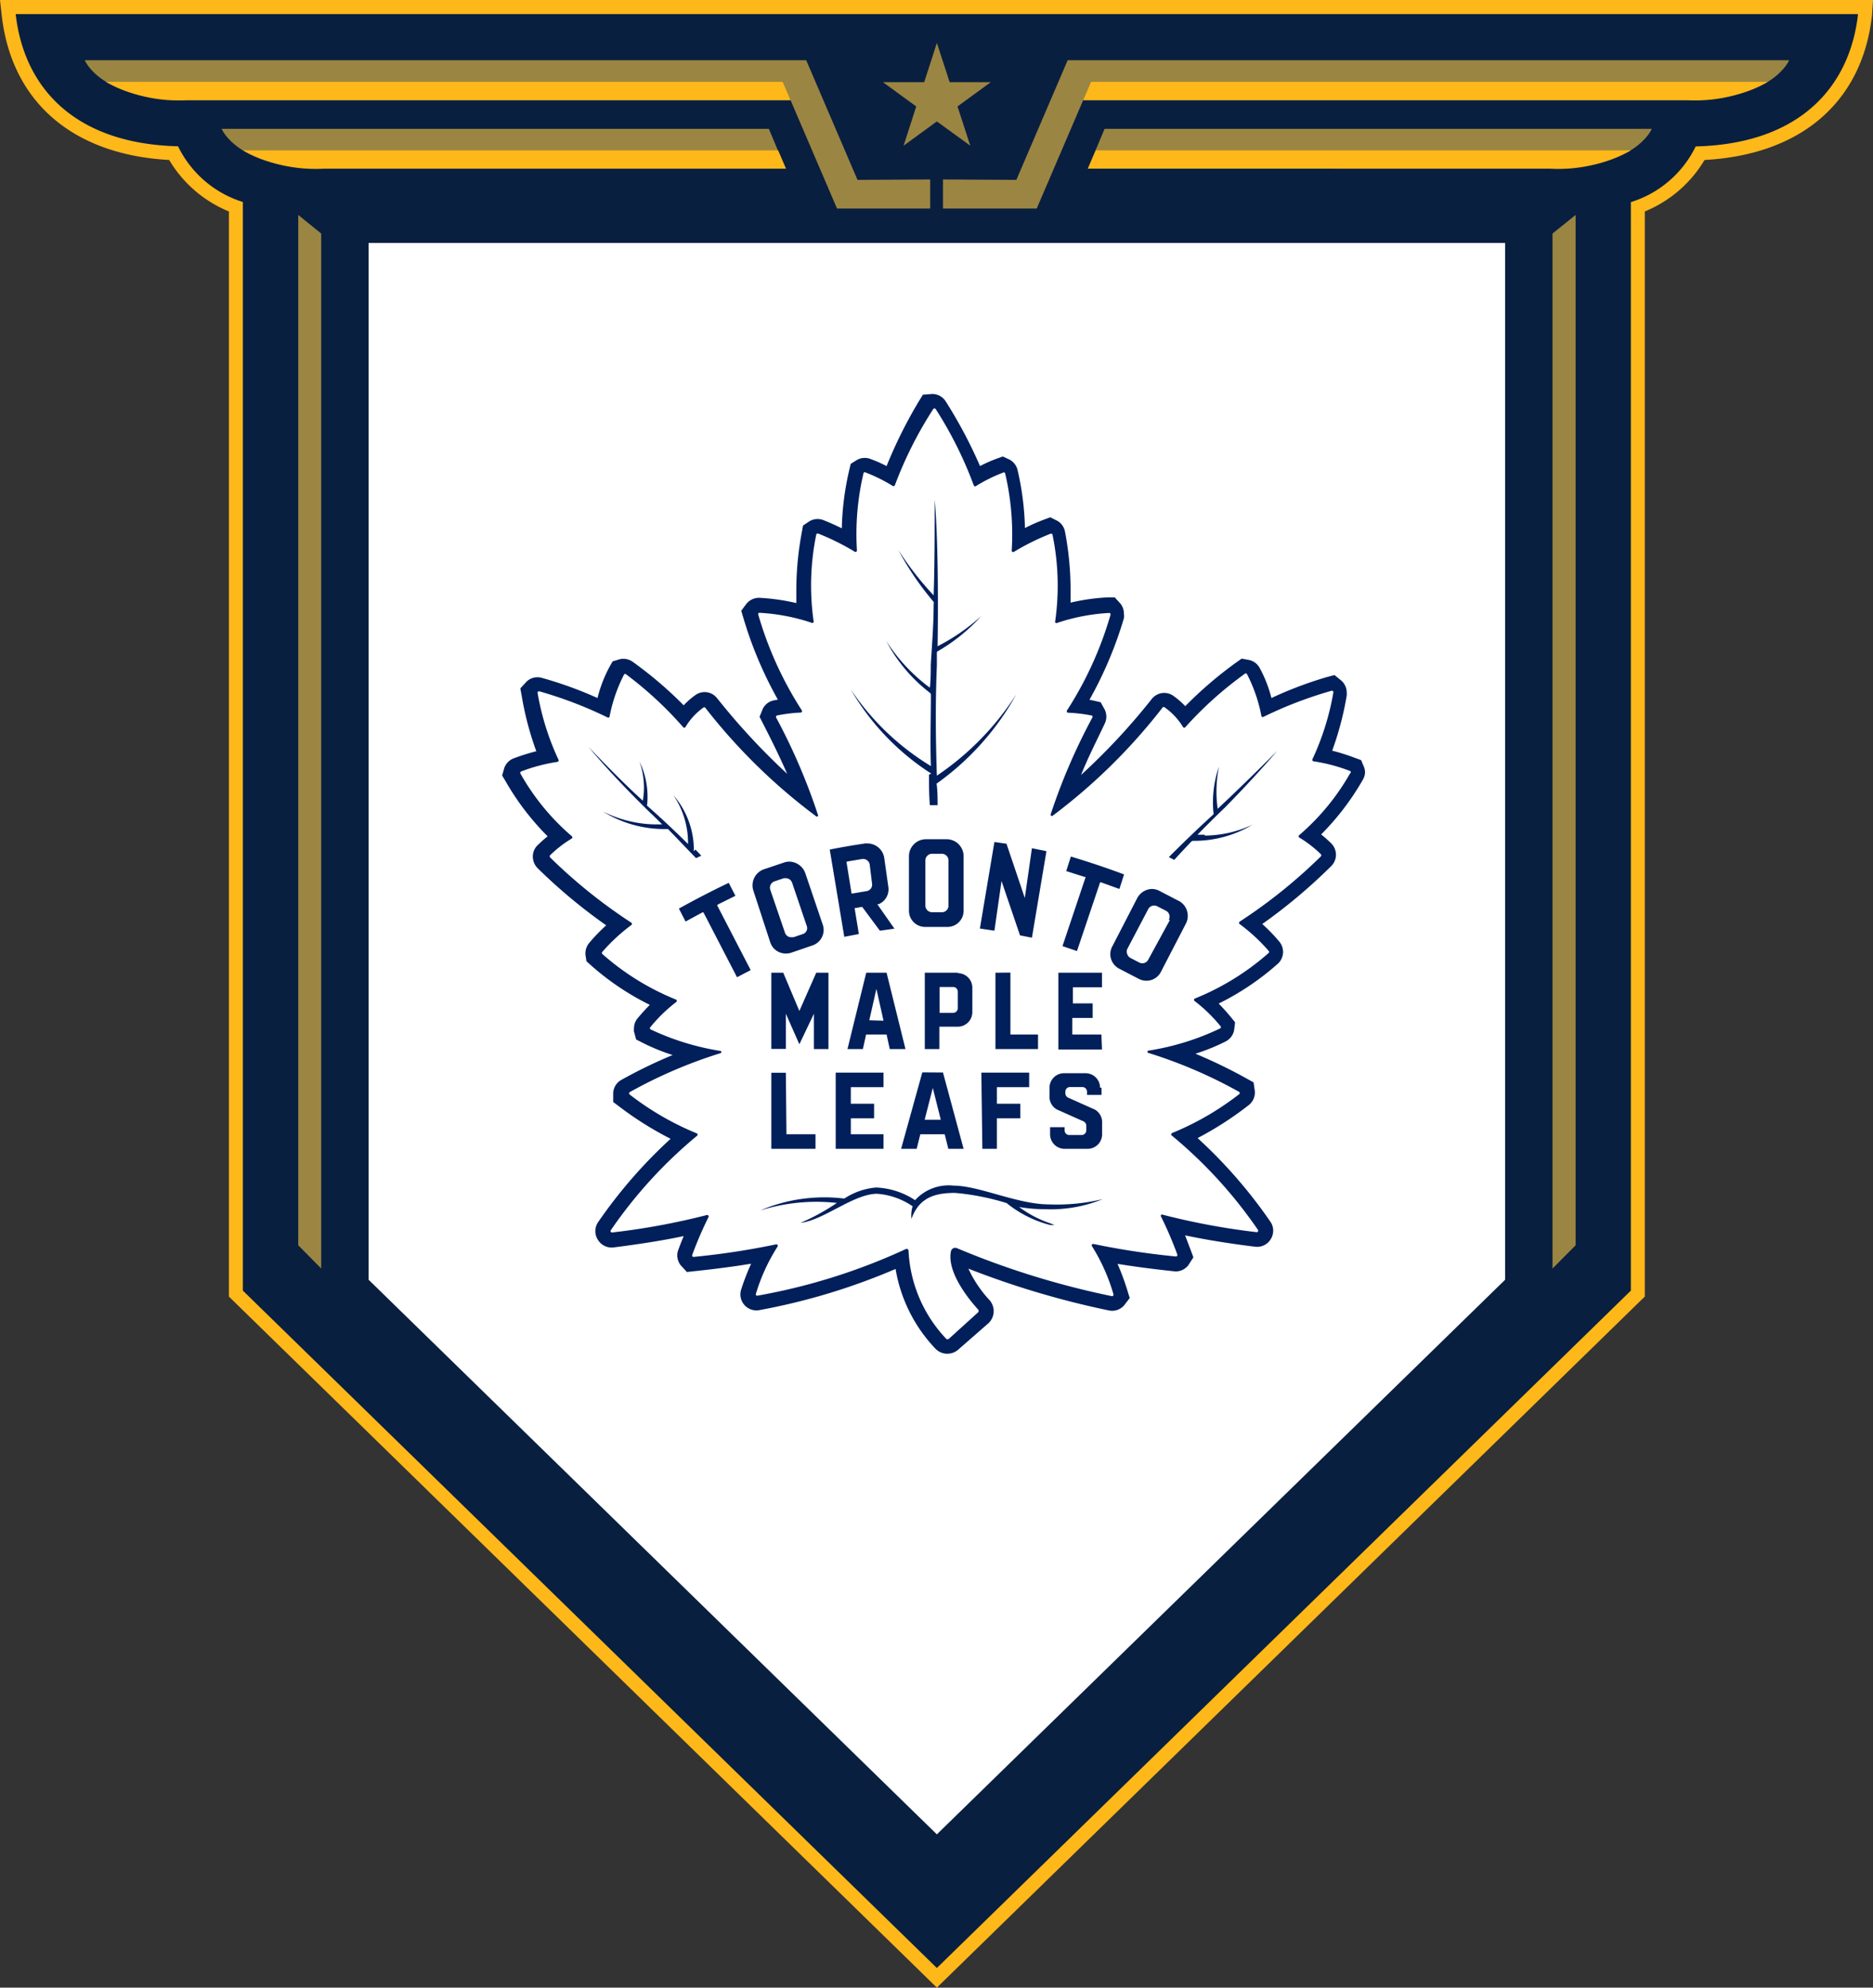 <svg xmlns="http://www.w3.org/2000/svg" viewBox="0 0 128.87 136.68"><rect x="0" y="0" width="128.87" height="136.68" fill="#333333" stroke="none"/><defs><style>.cls-1{fill:#ffb819;}.cls-2{fill:#091f40;}.cls-3{fill:#fff;}.cls-4{fill:#9b8542;}.cls-5{fill:#001f5b;}</style></defs><title>Asset 1</title><g id="Layer_2" data-name="Layer 2"><g id="Artwork"><path class="cls-1" d="M0,0,.12,1.07C.8,7,5,10.64,11.64,11a8.55,8.55,0,0,0,4.11,3.54V89.16l48.71,47.52,48.42-47.24.29-.28V14.54A8.55,8.55,0,0,0,117.28,11c6.66-.36,10.85-4,11.52-9.93L128.87,0Z"/><path class="cls-2" d="M112.21,88.75V13.9a7.4,7.4,0,0,0,4.46-3.83c7.24-.18,10.62-4.17,11.17-9.1H1.08C1.63,5.9,5,9.88,12.25,10.06a7.4,7.4,0,0,0,4.46,3.83V88.75l47.75,46.58Z"/><polygon class="cls-3" points="25.36 88 25.36 16.71 103.56 16.71 103.56 88 64.46 126.14 25.36 88"/><path class="cls-4" d="M76,8.86h37.65s-1.09,2.74-7,2.74H74.85Z"/><path class="cls-1" d="M74.85,11.6h31.8a10.37,10.37,0,0,0,5.56-1.26H75.39Z"/><path class="cls-4" d="M69.93,12.37l3.53-8.23h49.64s-1.09,2.74-7,2.74H74.53l-3.2,7.46H64.88v-2Z"/><path class="cls-1" d="M121.63,5.63H75.07l-.54,1.26h41.54A10.37,10.37,0,0,0,121.63,5.63Z"/><path class="cls-4" d="M52.9,8.86H15.25s1.09,2.74,7,2.74h31.8Z"/><path class="cls-1" d="M54.08,11.6H22.28a10.37,10.37,0,0,1-5.56-1.26H53.54Z"/><polygon class="cls-4" points="64.46 2.95 65.34 5.65 68.17 5.65 65.88 7.32 66.76 10.02 64.46 8.35 62.17 10.02 63.04 7.32 60.75 5.65 63.59 5.65 64.46 2.95"/><path class="cls-4" d="M59,12.37,55.47,4.14H5.83s1.09,2.74,7,2.74H54.39l3.2,7.46H64v-2Z"/><path class="cls-1" d="M7.29,5.63H53.85l.54,1.26H12.85A10.37,10.37,0,0,1,7.29,5.63Z"/><polygon class="cls-4" points="22.1 87.23 20.52 85.63 20.52 14.78 22.1 16.06 22.1 87.23"/><polygon class="cls-4" points="106.82 16.06 108.41 14.78 108.41 85.63 106.82 87.23 106.82 16.06"/><path class="cls-5" d="M93.92,53.13a1.1,1.1,0,0,0-.06-.36l-.21-.5-.44-.16a14.29,14.29,0,0,0-1.55-.49,21.36,21.36,0,0,0,1-3.79,1.14,1.14,0,0,0,0-.2,1.1,1.1,0,0,0-.35-.81l-.49-.4-.53.14A26.71,26.71,0,0,0,87.48,48a8.8,8.8,0,0,0-.81-2.07,1.1,1.1,0,0,0-.7-.54l-.54-.1-.38.27a27.23,27.23,0,0,0-3.5,3,5.45,5.45,0,0,0-.79-.69,1.09,1.09,0,0,0-1.51.19,44.32,44.32,0,0,1-4.87,5.23C74.9,52,75.48,50.89,76,49.78a1.1,1.1,0,0,0,0-1l-.27-.49-.47-.11-.3-.06a27.16,27.16,0,0,0,2.37-5.61,1.07,1.07,0,0,0,0-.31,1.1,1.1,0,0,0-.23-.68l-.4-.44-.51,0a14.33,14.33,0,0,0-2.53.36q0-.5,0-1a21.48,21.48,0,0,0-.38-3.86,1.09,1.09,0,0,0-.52-.76l-.5-.25-.45.17c-.4.15-.84.34-1.29.57a19.43,19.43,0,0,0-.51-4,1.1,1.1,0,0,0-.54-.7l-.47-.22-.42.15a9.1,9.1,0,0,0-1.15.51,32,32,0,0,0-2.35-4.43,1.1,1.1,0,0,0-.94-.53h0l-.64.05-.29.47A32.12,32.12,0,0,0,61,32.05a9,9,0,0,0-1.14-.5,1.1,1.1,0,0,0-.9.08l-.43.27-.1.43a19.34,19.34,0,0,0-.51,4c-.45-.22-.89-.42-1.31-.58a1.1,1.1,0,0,0-.91.09l-.45.3-.08.45a21.73,21.73,0,0,0-.38,3.88q0,.52,0,1a14.36,14.36,0,0,0-2.53-.36,1.11,1.11,0,0,0-.91.42L51,42l.15.5a27.07,27.07,0,0,0,2.37,5.61l-.27.05a1.08,1.08,0,0,0-.77.59l-.22.54.23.45c.57,1.11,1.15,2.28,1.67,3.47A46.2,46.2,0,0,1,49.33,48a1.09,1.09,0,0,0-1.49-.2,5.5,5.5,0,0,0-.8.7,27.23,27.23,0,0,0-3.52-3,1.11,1.11,0,0,0-.87-.17l-.5.15-.22.39A9.16,9.16,0,0,0,41.11,48a26.79,26.79,0,0,0-3.88-1.4,1.09,1.09,0,0,0-1,.27l-.43.47.1.54a21.26,21.26,0,0,0,1,3.78,14.16,14.16,0,0,0-1.56.49,1.1,1.1,0,0,0-.64.65l-.15.53.24.4a17.92,17.92,0,0,0,2.89,3.78,9.12,9.12,0,0,0-.7.62,1.09,1.09,0,0,0-.32.77,1.14,1.14,0,0,0,.32.79,37.16,37.16,0,0,0,4.73,3.94,11.78,11.78,0,0,0-1.16,1.2,1.11,1.11,0,0,0-.27.72s0,.06,0,.09l.07.46.3.27a18.24,18.24,0,0,0,4.06,2.73c-.28.28-.55.58-.83.91a1.09,1.09,0,0,0-.26.71,1.11,1.11,0,0,0,0,.21l.15.55.43.22a14,14,0,0,0,2.08.85,33.84,33.84,0,0,0-3.53,1.71,1.1,1.1,0,0,0-.56.88v.64l.44.33a23.16,23.16,0,0,0,3.51,2.2,33.56,33.56,0,0,0-5,5.75,1.1,1.1,0,0,0,0,1.2,1.11,1.11,0,0,0,1.08.52c1.88-.24,3.45-.49,4.82-.78q-.2.48-.39,1a1.1,1.1,0,0,0,.18,1l.43.47.55-.06c1.51-.16,2.78-.33,3.87-.51A16.36,16.36,0,0,0,51,88.66a1.1,1.1,0,0,0,1.25,1.43,43.82,43.82,0,0,0,9.37-2.83,10.42,10.42,0,0,0,2.73,5.47,1.13,1.13,0,0,0,.83.36,1.14,1.14,0,0,0,.77-.3L68,91a1.14,1.14,0,0,0,.37-.84,1.16,1.16,0,0,0-.29-.76,8.17,8.17,0,0,1-1.45-2.16,59.75,59.75,0,0,0,9.7,2.88,1.1,1.1,0,0,0,1-.34l.4-.52-.17-.55a16.49,16.49,0,0,0-.67-1.8c1.1.18,2.38.35,3.88.51a1.08,1.08,0,0,0,1-.43l.34-.53-.19-.51q-.19-.5-.38-1c1.37.29,2.94.55,4.81.78a1.1,1.1,0,0,0,1.09-.53,1.11,1.11,0,0,0,.16-.57,1.06,1.06,0,0,0-.2-.63,33.51,33.51,0,0,0-5-5.74A23.12,23.12,0,0,0,85.91,76a1.1,1.1,0,0,0,.43-.87s0-.05,0-.08l-.09-.62-.47-.26a33.9,33.9,0,0,0-3.53-1.71,14,14,0,0,0,2.09-.85,1.09,1.09,0,0,0,.57-.76l.07-.55-.3-.37c-.28-.33-.55-.64-.83-.92a18.3,18.3,0,0,0,4.06-2.73,1.1,1.1,0,0,0,.37-.82,1.11,1.11,0,0,0-.26-.71,11.85,11.85,0,0,0-1.17-1.21,37.43,37.43,0,0,0,4.76-4,1.1,1.1,0,0,0,.31-.76,1.12,1.12,0,0,0-.33-.79,9.06,9.06,0,0,0-.69-.61,17.91,17.91,0,0,0,2.88-3.78A1.1,1.1,0,0,0,93.92,53.13Zm-1,0a16,16,0,0,1-3.53,4.3.1.1,0,0,0,0,.16,8.08,8.08,0,0,1,1.49,1.15.11.11,0,0,1,0,.15,36,36,0,0,1-5.59,4.49.1.1,0,0,0,0,.16,12.42,12.42,0,0,1,2,1.85.1.1,0,0,1,0,.14,17.63,17.63,0,0,1-5.09,3.14.1.1,0,0,0,0,.17,10.49,10.49,0,0,1,1.77,1.72.1.1,0,0,1,0,.15A17.69,17.69,0,0,1,79,72.25a.08.08,0,0,0,0,.15,32.51,32.51,0,0,1,6.25,2.68.1.1,0,0,1,0,.17,19.64,19.64,0,0,1-4.62,2.67.1.1,0,0,0,0,.17,31.57,31.57,0,0,1,5.92,6.48.1.1,0,0,1-.09.16A48,48,0,0,1,80,83.53a.09.09,0,0,0-.11.14A25.63,25.63,0,0,1,81,86.26a.1.1,0,0,1-.11.14,52.38,52.38,0,0,1-5.66-.86.1.1,0,0,0-.1.15A13,13,0,0,1,76.61,89a.1.1,0,0,1-.11.13,57.09,57.09,0,0,1-10.66-3.3.3.3,0,0,0-.41.21c-.32,1.54,1.47,3.57,1.86,4a.15.15,0,0,1,0,.21l-2,1.81a.14.14,0,0,1-.19,0A9.45,9.45,0,0,1,62.51,86a.13.13,0,0,0-.18-.11A41.55,41.55,0,0,1,52.1,89.1.1.1,0,0,1,52,89a12.92,12.92,0,0,1,1.5-3.28.1.1,0,0,0-.11-.15,52.37,52.37,0,0,1-5.65.86.1.1,0,0,1-.11-.14,25.65,25.65,0,0,1,1.12-2.6.1.1,0,0,0-.11-.14,48,48,0,0,1-6.51,1.2.1.1,0,0,1-.1-.16,31.66,31.66,0,0,1,5.92-6.48.1.1,0,0,0,0-.17,19.65,19.65,0,0,1-4.62-2.67.1.1,0,0,1,0-.17,32.46,32.46,0,0,1,6.25-2.68.08.08,0,0,0,0-.15,17.69,17.69,0,0,1-4.83-1.49.1.1,0,0,1,0-.15,10.49,10.49,0,0,1,1.77-1.72.1.1,0,0,0,0-.17,17.58,17.58,0,0,1-5.08-3.14.1.1,0,0,1,0-.14,12.41,12.41,0,0,1,2-1.85.1.1,0,0,0,0-.16,35.91,35.91,0,0,1-5.59-4.49.11.11,0,0,1,0-.15,8.13,8.13,0,0,1,1.49-1.15.1.1,0,0,0,0-.16,16,16,0,0,1-3.53-4.3.1.1,0,0,1,.05-.15,11.78,11.78,0,0,1,2.5-.66.1.1,0,0,0,.07-.14,18,18,0,0,1-1.44-4.59.1.1,0,0,1,.12-.12,28.06,28.06,0,0,1,4.7,1.8.09.09,0,0,0,.13-.06,10.68,10.68,0,0,1,1-2.9.1.1,0,0,1,.15,0A25.33,25.33,0,0,1,47,50a.1.1,0,0,0,.16,0,4.47,4.47,0,0,1,1.23-1.34.1.1,0,0,1,.13,0,39.73,39.73,0,0,0,7.63,7.47.08.08,0,0,0,.13-.09,41.47,41.47,0,0,0-2.88-6.7.1.1,0,0,1,.06-.14A10.42,10.42,0,0,1,55.1,49a.1.1,0,0,0,.07-.15,24.83,24.83,0,0,1-3-6.59.09.09,0,0,1,.09-.12,13.57,13.57,0,0,1,3.6.69.09.09,0,0,0,.12-.11,17.39,17.39,0,0,1,.18-5.95.1.1,0,0,1,.13-.08,16.35,16.35,0,0,1,2.52,1.25.1.1,0,0,0,.15-.09,18.26,18.26,0,0,1,.45-5.3.09.09,0,0,1,.12-.07,11.07,11.07,0,0,1,1.9.94.1.1,0,0,0,.14-.05,27.21,27.21,0,0,1,2.64-5.24.1.1,0,0,1,.17,0A27,27,0,0,1,67,33.38a.1.1,0,0,0,.14.05,11.11,11.11,0,0,1,1.9-.94.09.09,0,0,1,.12.07,18.36,18.36,0,0,1,.45,5.3.1.1,0,0,0,.15.09,16.23,16.23,0,0,1,2.53-1.25.1.1,0,0,1,.13.08,17.39,17.39,0,0,1,.18,5.95.09.09,0,0,0,.12.11,13.55,13.55,0,0,1,3.6-.69.1.1,0,0,1,.09.12,24.88,24.88,0,0,1-3,6.59.1.1,0,0,0,.08.15,10.43,10.43,0,0,1,1.61.19.09.09,0,0,1,.06.14A41.32,41.32,0,0,0,72.29,56a.09.09,0,0,0,.13.1A39.59,39.59,0,0,0,80,48.64a.1.1,0,0,1,.13,0A4.49,4.49,0,0,1,81.4,50a.1.1,0,0,0,.16,0,25.39,25.39,0,0,1,4.08-3.66.1.1,0,0,1,.15,0,10.53,10.53,0,0,1,1,2.9.09.09,0,0,0,.13.06,28.05,28.05,0,0,1,4.7-1.8.1.1,0,0,1,.12.12,18,18,0,0,1-1.44,4.59.1.1,0,0,0,.07.14,11.75,11.75,0,0,1,2.5.66A.1.1,0,0,1,92.91,53.18Z"/><path class="cls-5" d="M63.92,53.26a.06.06,0,0,1,0,0c0,.75,0,1.44.06,2.11a0,0,0,0,0,0,0h.53l0,0a.05.05,0,0,0,0,0c0-.47,0-.95-.06-1.42a.08.08,0,0,1,0-.07,18.54,18.54,0,0,0,5.48-6.14l0,0a19.32,19.32,0,0,1-5.47,5.6,0,0,0,0,1,0,0c-.1-3-.09-5.48,0-7.57,0-.28,0-.58,0-.9a.1.1,0,0,1,.05-.08,12.41,12.41,0,0,0,3-2.42l0,0a14,14,0,0,1-3,2.07h0v0c.06-3.71,0-8-.2-10.07h0c0,2.15,0,4.36-.07,6.57a0,0,0,0,1,0,0h0a21,21,0,0,1-2.43-3.12l0,0a20.19,20.19,0,0,0,2.43,3.57.2.2,0,0,1,0,.14c0,1.43-.12,2.84-.2,4.2,0,.47,0,1-.06,1.56a0,0,0,0,1,0,0,12,12,0,0,1-3-3.21l0,0a10.87,10.87,0,0,0,3,3.56.17.17,0,0,1,.07.14c0,1.63-.06,3.28,0,4.9h0a17.6,17.6,0,0,1-5.52-5.28l0,0a17,17,0,0,0,5.55,5.8"/><path class="cls-5" d="M47.74,58.53a.16.16,0,0,1,0-.11,5.76,5.76,0,0,0-1.4-3.73l0,0a5.87,5.87,0,0,1,1,3.35h0c-.87-.86-1.81-1.75-2.81-2.63a.14.14,0,0,1,0-.11,5.55,5.55,0,0,0-.53-2.93h0a5.36,5.36,0,0,1,.23,2.69h0c-1.11-1-2.32-2.22-3.73-3.69l0,0c1.18,1.41,2.57,2.89,4.26,4.54.25.23.51.49.8.78l-.5,0a8.26,8.26,0,0,1-3.58-.89l0,0a8,8,0,0,0,4.26,1.21h.16l.06,0c.56.57,1.19,1.24,1.93,2l0,0h0l.36-.17a0,0,0,0,0,0,0,0,0,0,0,0,0,0l-.4-.42"/><path class="cls-5" d="M82.86,57.4h-.47a0,0,0,0,1,0,0c.63-.64,1.26-1.27,1.89-1.87,1.28-1.3,2.49-2.61,3.61-3.91l0,0c-1.32,1.33-2.66,2.64-4.11,4h0a8.62,8.62,0,0,1,.09-2.9h0a7.47,7.47,0,0,0-.38,3.16.15.15,0,0,1,0,.12c-1.1,1-2.13,2-3.07,2.94a0,0,0,0,0,0,0,0,0,0,0,0,0,0l.37.19h0l0,0c.35-.38.73-.79,1.18-1.26a.18.18,0,0,1,.13-.05,7.79,7.79,0,0,0,4.08-1.11l0,0a7.88,7.88,0,0,1-3.26.75"/><path class="cls-5" d="M70.12,83a0,0,0,0,1,0,0,10.33,10.33,0,0,0,1.75.15,9.47,9.47,0,0,0,4-.69,13.56,13.56,0,0,1-3.71.36c-2.13,0-4.81-1.29-6.55-1.29a3.13,3.13,0,0,0-2.65,1h0a5.22,5.22,0,0,0-2.69-.87,4.72,4.72,0,0,0-2.18.76h0a11.24,11.24,0,0,0-5.79.82,12.87,12.87,0,0,1,5.28-.52,0,0,0,0,1,0,0,14.74,14.74,0,0,1-2.5,1.37c1.59-.18,3.66-2,5.27-2a4.94,4.94,0,0,1,2.44.86,0,0,0,0,1,0,0,2.29,2.29,0,0,0-.08.87c.52-1.45,1.58-1.79,3-1.79a17,17,0,0,1,3.55.7l0,0a7.9,7.9,0,0,0,3,1.51l.3,0-.28-.11A7.74,7.74,0,0,1,70.12,83"/><path class="cls-5" d="M63.67,63.74c.12,0,.68,0,1.49,0a1.11,1.11,0,0,0,1.14-1.12V58.88a1.17,1.17,0,0,0-1.14-1.17H63.69a1.17,1.17,0,0,0-1.15,1.17v3.74a1.11,1.11,0,0,0,1.13,1.12m0-4.57a.46.46,0,0,1,.46-.46h.68a.46.46,0,0,1,.45.46v3.11a.45.45,0,0,1-.45.45h-.68a.46.46,0,0,1-.46-.45Zm12.15,13h-3V66.89h3v1h-2V69h1.36v1H73.78v1.14h2ZM56.16,66.89H57v5.25H56V69.71L55,71.81l-.93-2.1v2.42h-1V66.89h.82L55,69.52ZM54.11,78h2v1H53.07V73.77h1ZM49.34,62.25l2.31,4.46-.94.49L48.4,62.74l-.07,0-1.16.63-.46-.89c1.12-.62,2.27-1.22,3.43-1.77l.46.89-1.19.59Zm4.75,3.32a1.18,1.18,0,0,0,.39-.07l1.4-.48a1.13,1.13,0,0,0,.67-.57,1.1,1.1,0,0,0,.06-.86l-1.2-3.54a1.19,1.19,0,0,0-1.11-.8,1.11,1.11,0,0,0-.35.06l-1.4.47a1.17,1.17,0,0,0-.71,1.48L53,64.81a1.12,1.12,0,0,0,1.06.76M53,61.19a.46.46,0,0,1,.28-.58l.65-.22.14,0a.46.46,0,0,1,.43.31l1,2.95a.44.44,0,0,1,0,.35.44.44,0,0,1-.26.23l-.65.22-.15,0h0a.45.45,0,0,1-.43-.31ZM73.1,65.07l1.6-4.77-.08,0-1.26-.4.32-1c1.23.37,2.46.78,3.66,1.23l-.32,1-1.25-.45-.08,0L74.1,65.4l-1-.34m-3.58,1.82v4.26h1.9v1H68.49V66.89Zm-2,6.88h3.29v1H68.59V75.9h1.61v1H68.59V79h-1ZM81.06,61.93l-1.31-.68a1.13,1.13,0,0,0-.51-.12,1.19,1.19,0,0,0-1,.64l-1.72,3.33a1.1,1.1,0,0,0-.07.86,1.14,1.14,0,0,0,.57.66l1.31.68a1.16,1.16,0,0,0,.54.14,1.11,1.11,0,0,0,1-.6l1.72-3.32a1.17,1.17,0,0,0-.48-1.57m-.62,1.32L79,66a.45.45,0,0,1-.4.24.46.46,0,0,1-.21-.05l-.6-.31a.45.45,0,0,1-.23-.27.45.45,0,0,1,0-.35L79,62.52a.46.46,0,0,1,.41-.25.45.45,0,0,1,.21.05l.61.31a.46.46,0,0,1,.19.62m-12,.75-1-.15,1-5.95.83.12,1.16,3.43.1.3L71,58.33l1,.2-1,5.95-.82-.16-1.17-3.44-.1-.3Zm7.37,10.8v.49h-1v-.22a.32.32,0,0,0-.32-.32h-.85a.32.32,0,0,0-.32.32v.12a.35.35,0,0,0,.17.28l1.86.83a1,1,0,0,1,.5.92V78a1,1,0,0,1-1,1H73.25a1,1,0,0,1-1-1v-.49h1v.22a.32.32,0,0,0,.32.32h.85a.32.32,0,0,0,.32-.32v-.33a.34.34,0,0,0-.17-.28l-1.86-.83a1,1,0,0,1-.5-.92V74.8a1,1,0,0,1,1-1h1.48a1,1,0,0,1,1,1M65.9,66.89H63.63v5.25h1V70.6H65.9a1,1,0,0,0,1-1V67.92a1,1,0,0,0-1-1m0,2.41a.32.32,0,0,1-.32.32h-.93V67.87h.93a.32.32,0,0,1,.32.32ZM61,66.89H59.6l-1.29,5.25h1.06l.22-1H61l.22,1H62.3Zm-1.19,3.27L60.3,68l.49,2.19Zm-2.31,3.6h3.29v1H58.54V75.9h1.6v1h-1.6V78h2.25v1H57.5Zm1.59-9.54-.29-1.78h.08l.44-.08h0l0,0L60.54,64l1-.14-1.12-1.6-.06-.08.09,0a1.11,1.11,0,0,0,.67-1.2L60.84,59a1.17,1.17,0,0,0-1.15-1h-.17c-.81.12-1.62.26-2.43.42l1,6,1-.19m-.72-5,.95-.16a.46.46,0,0,1,.52.38L60,60.76a.45.45,0,0,1-.08.34.45.45,0,0,1-.3.18l-.95.16h-.08l-.35-2.18Zm5.09,14.51L62,79h1.07l.25-1H65l.25,1H66.3l-1.42-5.25ZM63.62,77l.56-2.19L64.73,77Z"/></g></g></svg>